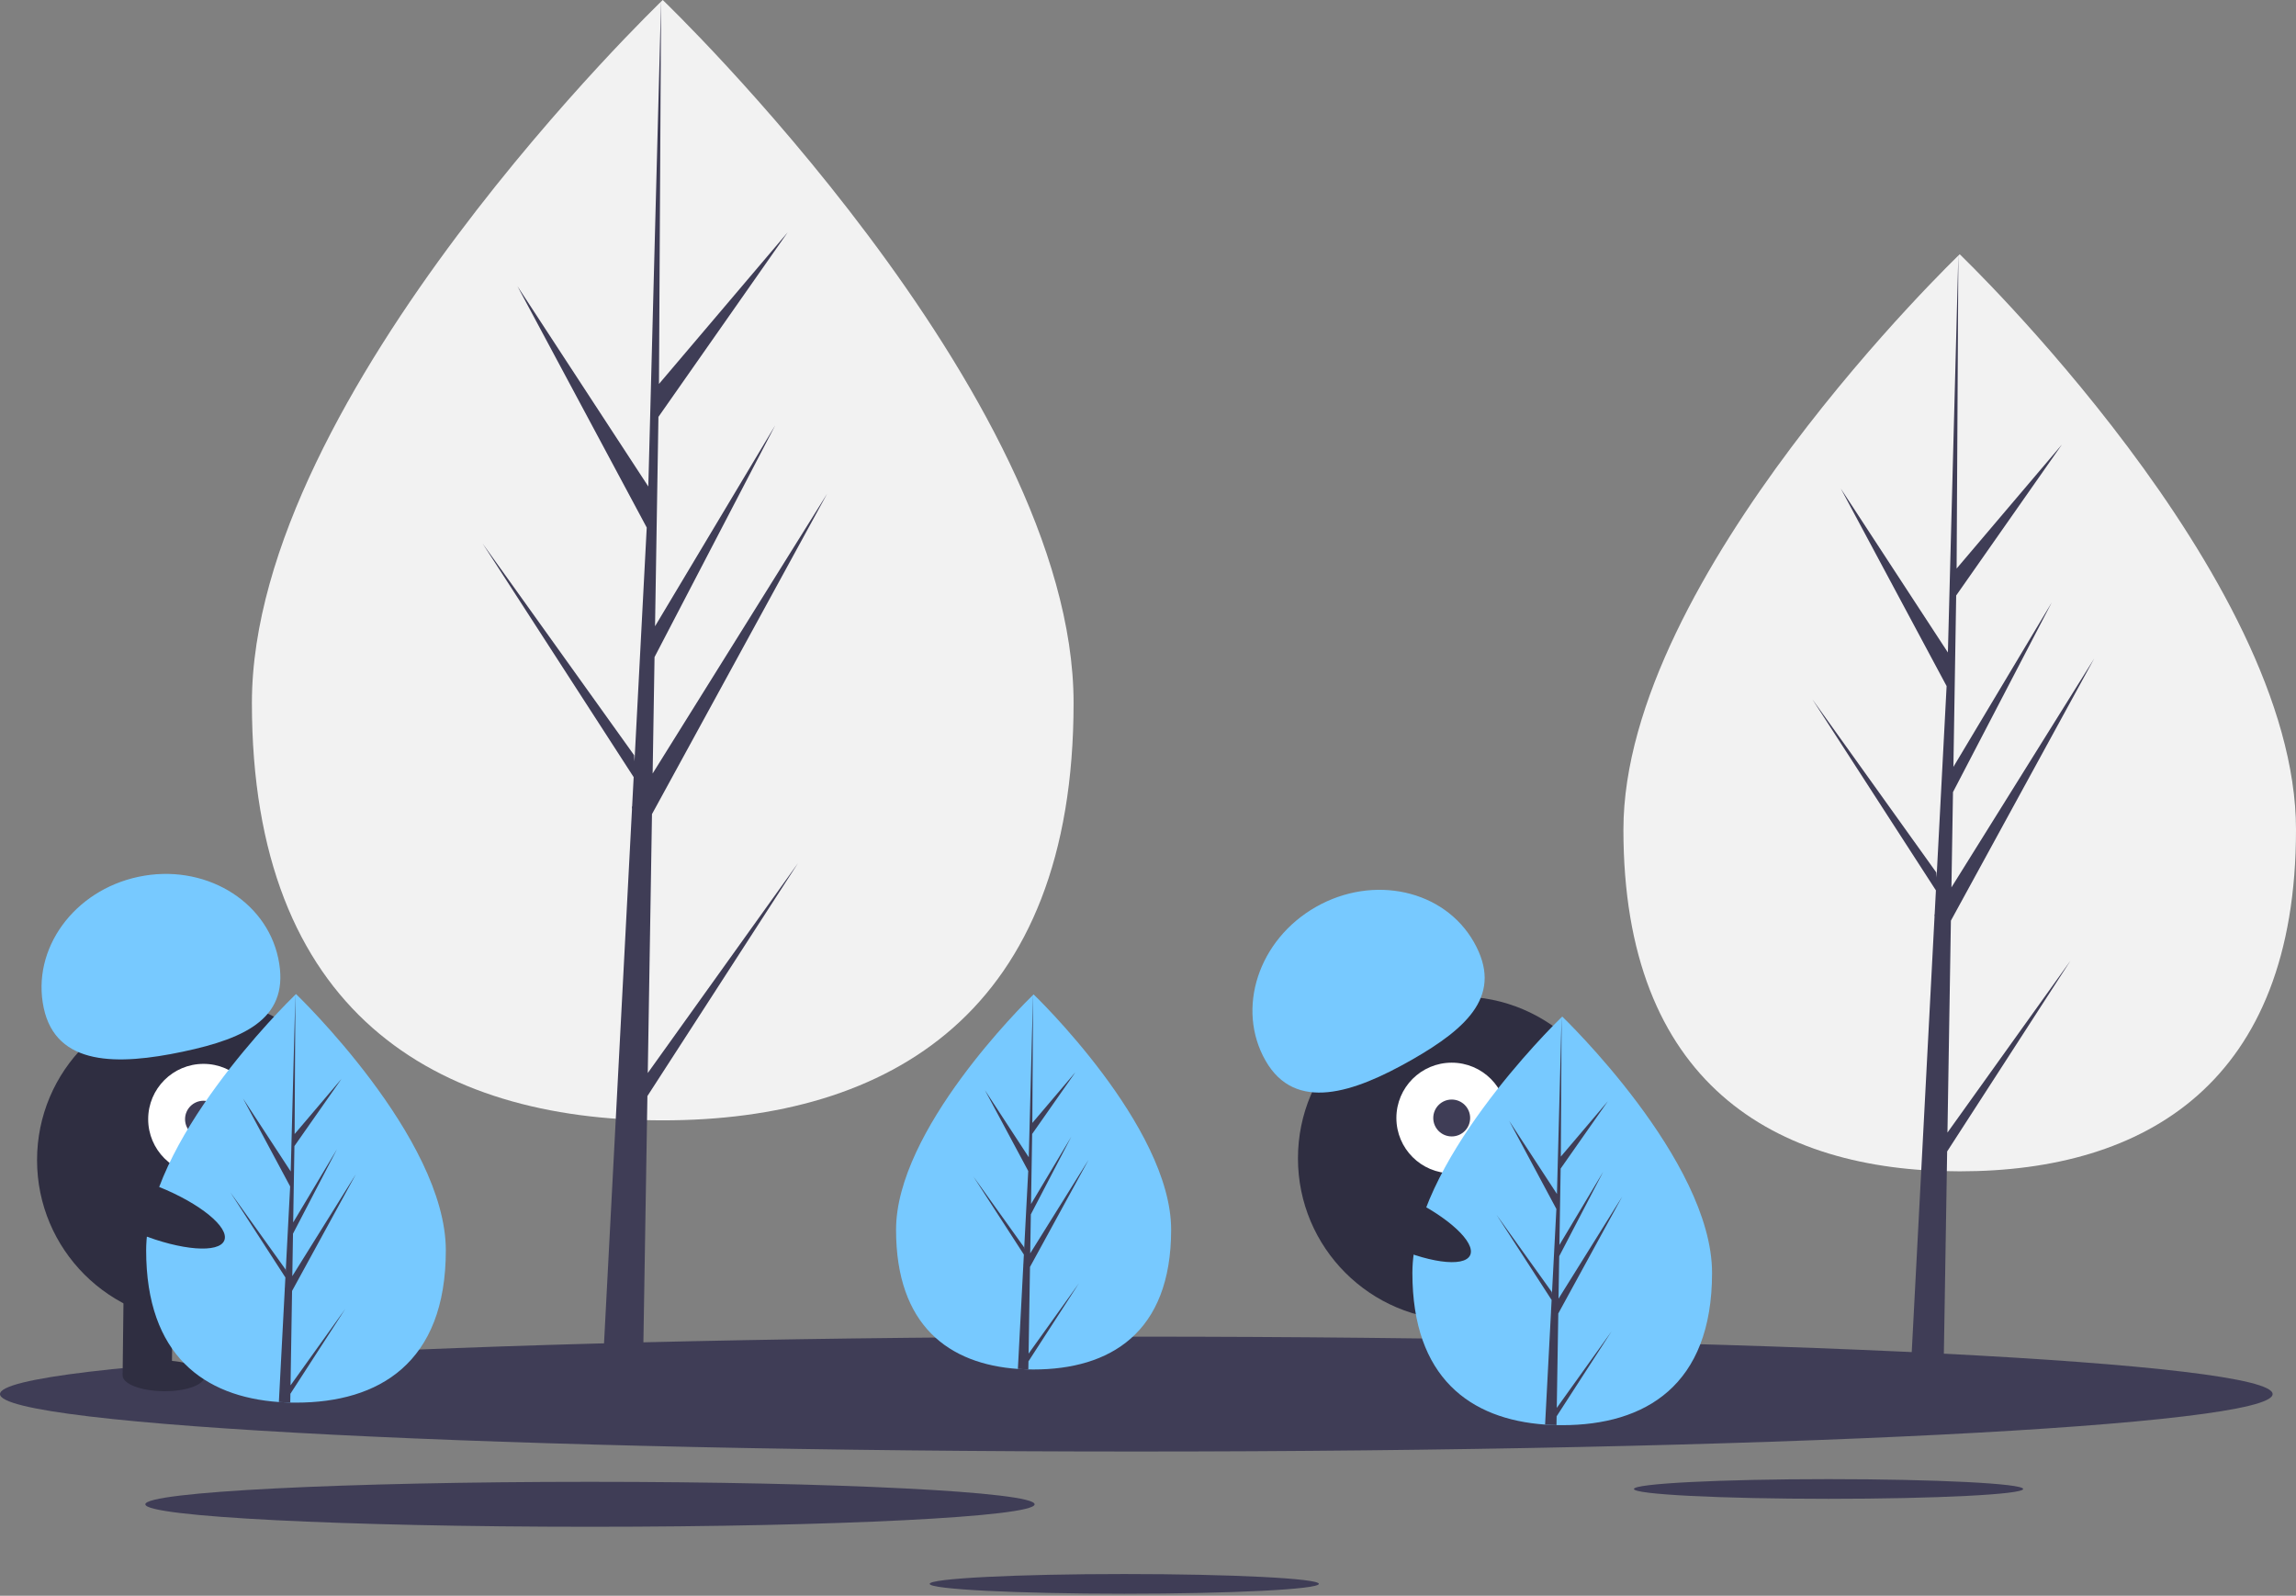 <svg width="387" height="269" viewBox="0 0 387 269" fill="none" xmlns="http://www.w3.org/2000/svg">
<rect x="0" y="0" width="387" height="269" fill="#808080" stroke="none"/>
<g clip-path="url(#clip0)">
<path d="M180.957 118.498C180.957 170.65 149.953 188.86 111.708 188.86C73.463 188.86 42.459 170.65 42.459 118.498C42.459 66.346 111.708 0 111.708 0C111.708 0 180.957 66.346 180.957 118.498Z" fill="#F2F2F2"/>
<path d="M109.185 180.882L109.895 137.236L139.41 83.238L110.006 130.389L110.325 110.763L130.667 71.697L110.409 105.57L110.982 70.273L132.765 39.171L111.073 64.722L111.431 0L109.179 85.681L109.364 82.146L87.218 48.247L109.009 88.931L106.946 128.352L106.884 127.306L81.353 91.632L106.807 131.002L106.549 135.932L106.503 136.006L106.524 136.411L101.289 236.425H108.283L109.123 184.766L134.514 145.492L109.185 180.882Z" fill="#3F3D56"/>
<path d="M387 139.858C387 182.547 361.622 197.453 330.317 197.453C299.011 197.453 273.633 182.547 273.633 139.858C273.633 97.169 330.317 42.862 330.317 42.862C330.317 42.862 387 97.169 387 139.858Z" fill="#F2F2F2"/>
<path d="M328.252 190.923L328.832 155.196L352.992 110.997L328.923 149.591L329.184 133.527L345.835 101.549L329.254 129.276L329.723 100.383L347.553 74.925L329.796 95.84L330.09 42.862L328.247 112.995L328.398 110.102L310.27 82.354L328.108 115.656L326.418 147.924L326.368 147.068L305.47 117.867L326.305 150.093L326.094 154.129L326.056 154.189L326.073 154.521L321.788 236.387H327.513L328.2 194.101L348.984 161.954L328.252 190.923Z" fill="#3F3D56"/>
<path d="M191.53 244.687C297.309 244.687 383.06 240.353 383.06 235.005C383.06 229.658 297.309 225.324 191.53 225.324C85.751 225.324 0 229.658 0 235.005C0 240.353 85.751 244.687 191.53 244.687Z" fill="#3F3D56"/>
<path d="M308.209 252.66C326.326 252.66 341.013 251.917 341.013 251.002C341.013 250.086 326.326 249.343 308.209 249.343C290.091 249.343 275.404 250.086 275.404 251.002C275.404 251.917 290.091 252.66 308.209 252.66Z" fill="#3F3D56"/>
<path d="M189.502 268.656C207.619 268.656 222.306 267.913 222.306 266.997C222.306 266.082 207.619 265.339 189.502 265.339C171.384 265.339 156.697 266.082 156.697 266.997C156.697 267.913 171.384 268.656 189.502 268.656Z" fill="#3F3D56"/>
<path d="M99.443 257.374C140.835 257.374 174.389 255.678 174.389 253.585C174.389 251.493 140.835 249.797 99.443 249.797C58.051 249.797 24.496 251.493 24.496 253.585C24.496 255.678 58.051 257.374 99.443 257.374Z" fill="#3F3D56"/>
<path d="M33.528 222.846C48.596 222.846 60.811 210.631 60.811 195.563C60.811 180.495 48.596 168.28 33.528 168.28C18.46 168.28 6.245 180.495 6.245 195.563C6.245 210.631 18.46 222.846 33.528 222.846Z" fill="#2F2E41"/>
<path d="M29.132 216.925L20.844 216.827L20.669 231.676L28.957 231.774L29.132 216.925Z" fill="#2F2E41"/>
<path d="M45.708 217.12L37.42 217.022L37.245 231.871L45.533 231.969L45.708 217.12Z" fill="#2F2E41"/>
<path d="M34.48 232.012C34.497 230.581 31.419 229.385 27.604 229.34C23.79 229.295 20.684 230.418 20.667 231.849C20.65 233.279 23.729 234.475 27.543 234.52C31.358 234.565 34.464 233.442 34.48 232.012Z" fill="#2F2E41"/>
<path d="M51.06 231.861C51.077 230.431 47.998 229.235 44.184 229.19C40.37 229.145 37.264 230.268 37.247 231.699C37.23 233.129 40.309 234.325 44.123 234.37C47.937 234.415 51.043 233.292 51.06 231.861Z" fill="#2F2E41"/>
<path d="M34.3 197.989C39.45 197.989 43.625 193.814 43.625 188.665C43.625 183.515 39.45 179.34 34.3 179.34C29.15 179.34 24.976 183.515 24.976 188.665C24.976 193.814 29.15 197.989 34.3 197.989Z" fill="white"/>
<path d="M34.3 191.773C36.017 191.773 37.408 190.381 37.408 188.665C37.408 186.948 36.017 185.556 34.3 185.556C32.584 185.556 31.192 186.948 31.192 188.665C31.192 190.381 32.584 191.773 34.3 191.773Z" fill="#3F3D56"/>
<path d="M7.363 169.881C5.277 159.99 12.436 150.104 23.354 147.801C34.271 145.498 44.813 151.649 46.9 161.54C48.986 171.432 41.727 174.985 30.809 177.288C19.892 179.591 9.45 179.772 7.363 169.881Z" fill="#77C9FF"/>
<path d="M75.146 210.784C75.146 229.804 63.839 236.445 49.89 236.445C49.567 236.445 49.245 236.442 48.923 236.435C48.276 236.421 47.636 236.39 47.004 236.347C34.415 235.456 24.635 228.473 24.635 210.784C24.635 192.477 48.029 169.377 49.786 167.667L49.789 167.664C49.857 167.598 49.89 167.566 49.89 167.566C49.89 167.566 75.146 191.763 75.146 210.784Z" fill="#77C9FF"/>
<path d="M48.971 233.536L58.208 220.629L48.947 234.953L48.923 236.435C48.277 236.421 47.636 236.39 47.004 236.347L48 217.317L47.992 217.169L48.009 217.142L48.103 215.344L38.819 200.985L48.132 213.996L48.154 214.378L48.906 200L40.958 185.162L49.003 197.476L49.786 167.667L49.789 167.566V167.664L49.658 191.171L57.571 181.852L49.626 193.196L49.417 206.069L56.804 193.714L49.386 207.963L49.269 215.12L59.994 197.924L49.229 217.617L48.971 233.536Z" fill="#3F3D56"/>
<path d="M246.059 222.551C261.127 222.551 273.342 210.336 273.342 195.268C273.342 180.2 261.127 167.985 246.059 167.985C230.991 167.985 218.776 180.2 218.776 195.268C218.776 210.336 230.991 222.551 246.059 222.551Z" fill="#2F2E41"/>
<path d="M248.388 216.953L240.465 219.387L244.827 233.582L252.75 231.148L248.388 216.953Z" fill="#2F2E41"/>
<path d="M264.233 212.084L256.31 214.519L260.672 228.714L268.595 226.279L264.233 212.084Z" fill="#2F2E41"/>
<path d="M252.241 234.194C255.888 233.074 258.503 231.057 258.083 229.689C257.662 228.322 254.366 228.122 250.719 229.242C247.073 230.363 244.458 232.38 244.878 233.747C245.298 235.115 248.595 235.315 252.241 234.194Z" fill="#2F2E41"/>
<path d="M267.985 228.994C271.632 227.874 274.247 225.857 273.827 224.49C273.407 223.122 270.11 222.922 266.464 224.043C262.817 225.163 260.202 227.18 260.622 228.548C261.042 229.915 264.339 230.115 267.985 228.994Z" fill="#2F2E41"/>
<path d="M244.69 197.787C249.84 197.787 254.015 193.613 254.015 188.463C254.015 183.313 249.84 179.138 244.69 179.138C239.54 179.138 235.366 183.313 235.366 188.463C235.366 193.613 239.54 197.787 244.69 197.787Z" fill="white"/>
<path d="M244.69 191.571C246.407 191.571 247.798 190.179 247.798 188.463C247.798 186.746 246.407 185.354 244.69 185.354C242.974 185.354 241.582 186.746 241.582 188.463C241.582 190.179 242.974 191.571 244.69 191.571Z" fill="#3F3D56"/>
<path d="M213.308 178.79C208.304 170.006 212.107 158.408 221.802 152.885C231.497 147.362 243.412 150.005 248.416 158.788C253.421 167.572 247.591 173.17 237.896 178.693C228.201 184.216 218.312 187.573 213.308 178.79Z" fill="#77C9FF"/>
<path d="M197.401 207.3C197.401 224.761 187.022 230.857 174.218 230.857C173.921 230.857 173.625 230.854 173.329 230.847C172.736 230.834 172.148 230.806 171.568 230.767C160.012 229.949 151.034 223.539 151.034 207.3C151.034 190.496 172.509 169.291 174.122 167.722L174.125 167.719C174.187 167.658 174.218 167.629 174.218 167.629C174.218 167.629 197.401 189.84 197.401 207.3Z" fill="#77C9FF"/>
<path d="M173.373 228.186L181.852 216.338L173.352 229.487L173.329 230.847C172.736 230.834 172.148 230.806 171.568 230.767L172.482 213.298L172.475 213.162L172.49 213.137L172.576 211.487L164.055 198.306L172.603 210.25L172.623 210.6L173.314 197.402L166.018 183.781L173.403 195.085L174.122 167.722L174.124 167.629V167.719L174.004 189.297L181.268 180.742L173.975 191.155L173.783 202.973L180.564 191.631L173.754 204.711L173.647 211.281L183.492 195.496L173.61 213.573L173.373 228.186Z" fill="#3F3D56"/>
<path d="M288.574 214.582C288.574 233.603 277.268 240.244 263.319 240.244C262.996 240.244 262.673 240.241 262.351 240.233C261.704 240.22 261.064 240.189 260.432 240.146C247.843 239.255 238.063 232.272 238.063 214.582C238.063 196.276 261.457 173.176 263.214 171.466L263.217 171.463C263.285 171.397 263.319 171.365 263.319 171.365C263.319 171.365 288.574 195.562 288.574 214.582Z" fill="#77C9FF"/>
<path d="M262.399 237.334L271.636 224.427L262.376 238.752L262.351 240.233C261.705 240.22 261.065 240.189 260.432 240.146L261.428 221.116L261.42 220.968L261.437 220.94L261.531 219.143L252.248 204.784L261.56 217.795L261.582 218.177L262.334 203.799L254.386 188.96L262.431 201.275L263.214 171.466L263.217 171.365V171.463L263.087 194.969L270.999 185.651L263.054 196.994L262.845 209.868L270.233 197.513L262.814 211.762L262.697 218.919L273.422 201.723L262.657 221.416L262.399 237.334Z" fill="#3F3D56"/>
<path d="M247.792 211.6C248.805 209.463 244.109 205.114 237.301 201.885C230.494 198.657 224.154 197.772 223.141 199.909C222.127 202.046 226.824 206.395 233.631 209.624C240.438 212.852 246.778 213.737 247.792 211.6Z" fill="#2F2E41"/>
<path d="M37.808 209.103C38.688 206.908 33.733 202.856 26.739 200.053C19.746 197.25 13.364 196.757 12.484 198.952C11.604 201.148 16.56 205.2 23.553 208.003C30.546 210.806 36.928 211.298 37.808 209.103Z" fill="#2F2E41"/>
</g>
<defs>
<clipPath id="clip0">
<rect width="387" height="268.656" fill="white"/>
</clipPath>
</defs>
</svg>
